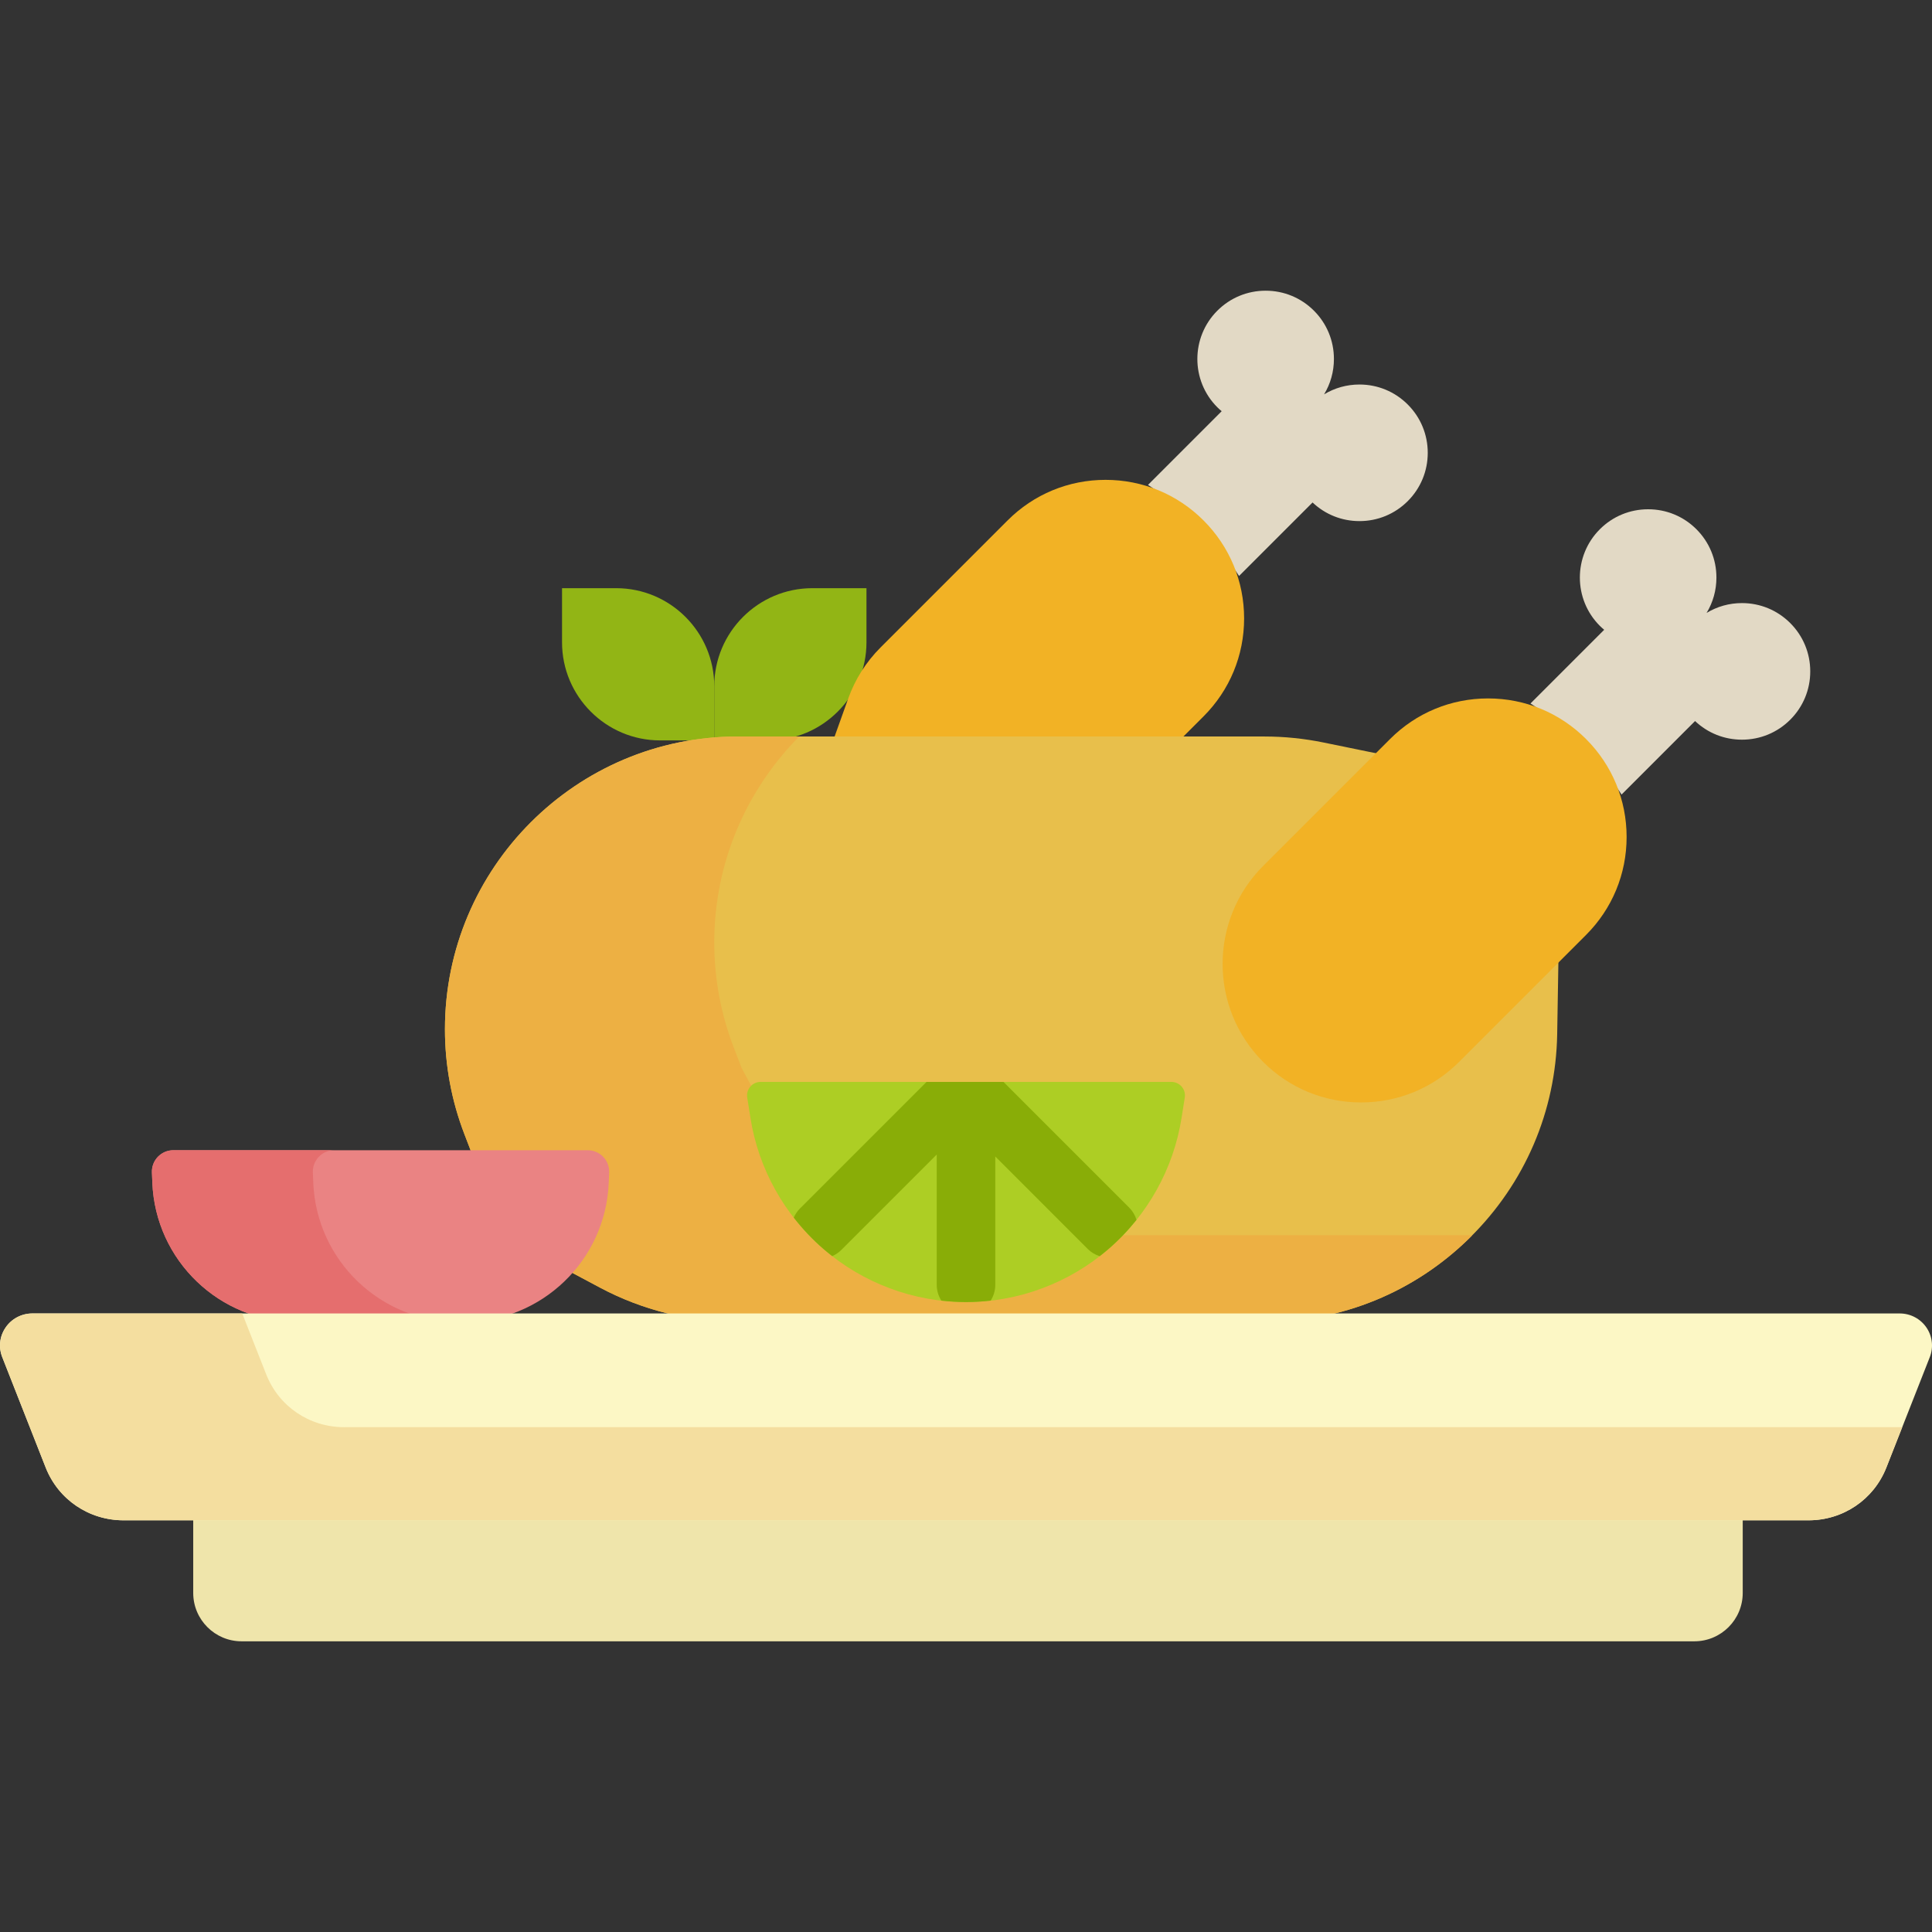 <?xml version="1.0" encoding="iso-8859-1"?>
<!-- Generator: Adobe Illustrator 19.0.0, SVG Export Plug-In . SVG Version: 6.00 Build 0)  -->
<svg version="1.1" id="Capa_1" xmlns="http://www.w3.org/2000/svg" xmlns:xlink="http://www.w3.org/1999/xlink" x="0px" y="0px"
	 viewBox="0 0 512.001 512.001" style="enable-background:new 0 0 512.001 512.001;" xml:space="preserve">
<rect x="0" y="0" width="512.001" height="512.001" fill="#333333" stroke="none"/>
<g>
	<path style="fill:#92B515;" d="M174.934,196.215c-14.33,0-25.988-11.658-25.988-25.989v-14.351h14.352
		c14.33,0,25.988,11.658,25.988,25.989v14.351H174.934z"/>
	<path style="fill:#92B515;" d="M189.284,196.215v-14.351c0-14.33,11.658-25.989,25.988-25.989h14.352v14.351
		c0,14.33-11.658,25.989-25.988,25.989H189.284z"/>
</g>
<g>
	<path style="fill:#E2D9C5;" d="M424.139,202.138c-1.324-1.994-2.857-3.865-4.554-5.563c-1.698-1.7-3.57-3.231-5.562-4.554
		l-8.427-5.593l19.527-19.528c-0.431-0.36-0.815-0.709-1.162-1.056c-7.045-7.045-7.045-18.528,0.012-25.586
		c3.414-3.415,7.96-5.297,12.799-5.297c4.838,0,9.383,1.88,12.8,5.297c3.415,3.415,5.297,7.961,5.296,12.8
		c0,3.36-0.907,6.578-2.607,9.375c2.799-1.702,6.018-2.61,9.376-2.61c4.837,0,9.383,1.884,12.801,5.304
		c3.414,3.413,5.296,7.958,5.296,12.797s-1.882,9.384-5.298,12.799c-3.413,3.415-7.959,5.298-12.798,5.298
		c-4.666,0-9.059-1.749-12.43-4.937l-19.477,19.478L424.139,202.138z"/>
	<path style="fill:#E2D9C5;" d="M322.773,144.214c-1.324-1.994-2.857-3.865-4.554-5.563c-1.698-1.7-3.57-3.231-5.562-4.554
		l-8.427-5.593l19.527-19.528c-0.431-0.36-0.815-0.709-1.162-1.056c-7.045-7.045-7.045-18.528,0.012-25.586
		c3.414-3.415,7.96-5.297,12.799-5.297c4.838,0,9.383,1.88,12.8,5.297c3.415,3.415,5.297,7.961,5.296,12.8
		c0,3.36-0.907,6.578-2.607,9.375c2.799-1.701,6.018-2.61,9.376-2.61c4.837,0,9.383,1.884,12.801,5.304
		c3.414,3.413,5.296,7.958,5.296,12.797c0,4.839-1.881,9.384-5.298,12.799c-3.413,3.415-7.959,5.298-12.798,5.298
		c-4.666,0-9.059-1.749-12.43-4.937l-19.477,19.478L322.773,144.214z"/>
</g>
<path style="fill:#F2B225;" d="M220.812,196.215l3.961-11.063c1.843-5.15,4.738-9.722,8.604-13.588l33.644-33.644
	c6.934-6.935,16.155-10.754,25.965-10.754c9.808,0,19.029,3.82,25.965,10.756c6.934,6.933,10.754,16.154,10.754,25.963
	c0,9.809-3.82,19.03-10.756,25.966l-6.363,6.365h-91.774V196.215z"/>
<path style="fill:#E8BF4B;" d="M365.832,199.862l-15.061-3.086c-5.162-1.058-10.425-1.595-15.643-1.595H195.491
	c-42.775,0-77.576,34.801-77.576,77.576c0,9.549,1.733,18.9,5.149,27.792l2.039,5.307c0,0,11.649,24.014,26.491,31.423l7.415,3.955
	c11.158,5.952,23.773,9.098,36.482,9.098h53.786h13.444h72.406c20.461,0,39.777-7.925,54.388-22.317
	c14.59-14.371,22.816-33.53,23.157-53.948l0.342-20.457C403.474,206.941,365.832,199.862,365.832,199.862z"/>
<path style="fill:#EDB043;" d="M334.091,327.337h-13.443h-53.786c-12.709,0-25.325-3.146-36.482-9.098l-7.415-3.955
	c-14.842-7.409-26.491-31.423-26.491-31.423l-2.039-5.307c-3.416-8.892-5.149-18.243-5.149-27.792
	c0-21.265,8.606-40.554,22.511-54.581h-16.304c-42.775,0-77.576,34.801-77.576,77.576c0,9.549,1.733,18.9,5.149,27.792l2.039,5.307
	c0,0,11.649,24.014,26.491,31.423l7.415,3.955c11.158,5.952,23.773,9.098,36.482,9.098h53.786h13.444h72.406
	c20.461,0,39.777-7.925,54.388-22.317c0.224-0.221,0.434-0.454,0.656-0.677H334.091z"/>
<path style="fill:#ADCE24;" d="M256,345.066c-13.842,0-27.243-4.986-37.735-14.037c-10.377-8.953-17.261-21.292-19.385-34.744
	l-0.856-5.428c-0.342-2.172,1.336-4.136,3.534-4.136h108.887c2.199,0,3.878,1.964,3.534,4.136l-0.857,5.429
	c-2.125,13.451-9.008,25.789-19.385,34.743C283.244,340.08,269.842,345.066,256,345.066z"/>
<path style="fill:#EA8383;" d="M78.802,350.333c-20.644,0-37.606-16.296-38.432-36.922l-0.108-2.68
	c-0.129-3.224,2.449-5.908,5.676-5.908h109.82c3.226,0,5.806,2.684,5.676,5.908l-0.109,2.698
	c-0.826,20.617-17.78,36.906-38.414,36.906H78.802V350.333z"/>
<path style="fill:#E56E6E;" d="M83.019,313.411l-0.108-2.681c-0.129-3.224,2.449-5.908,5.676-5.908H45.938
	c-3.227,0-5.806,2.684-5.676,5.908l0.108,2.681c0.826,20.626,17.789,36.922,38.432,36.922h42.65
	C100.808,350.333,83.846,334.037,83.019,313.411z"/>
<path style="fill:#F2B225;" d="M360.708,292.158c-9.816,0-19.037-3.815-25.965-10.742c-14.316-14.318-14.316-37.613,0-51.929
	l33.644-33.644c6.934-6.934,16.155-10.754,25.965-10.754c9.808,0,19.029,3.82,25.965,10.756
	c6.934,6.933,10.754,16.154,10.754,25.963s-3.82,19.03-10.756,25.966l-33.641,33.643
	C379.746,288.342,370.525,292.158,360.708,292.158z"/>
<path style="fill:#EFE5AB;" d="M64.017,434.964c-7.065,0-12.811-5.748-12.811-12.811v-33.734h410.636v33.734
	c0,7.064-5.747,12.811-12.811,12.811L64.017,434.964L64.017,434.964z"/>
<path style="fill:#FCF7C5;" d="M32.763,402.899c-9.207,0-17.318-5.497-20.664-14.005l-11.5-29.234
	c-1.036-2.637-0.716-5.492,0.877-7.836c1.587-2.343,4.243-3.745,7.098-3.745H503.44c2.855,0,5.511,1.403,7.104,3.755
	c1.574,2.315,1.896,5.26,0.855,7.865l-11.485,29.198c-3.346,8.506-11.457,14.003-20.664,14.003L32.763,402.899L32.763,402.899z"/>
<path style="fill:#F4DE9F;" d="M91.209,378.219c-9.207,0-17.318-5.497-20.664-14.005l-6.348-16.135H8.574
	c-2.855,0-5.511,1.403-7.098,3.745c-1.594,2.345-1.914,5.2-0.877,7.836L12.1,388.894c3.346,8.509,11.457,14.005,20.664,14.005
	h446.485c9.206,0,17.317-5.497,20.664-14.003l4.201-10.678H91.209z"/>
<path style="fill:#89AD07;" d="M299.24,320.022l-33.302-33.302h-2.219H248.32h-2.774l-33.56,33.56
	c-0.713,0.713-1.252,1.532-1.629,2.405c2.343,3.013,4.981,5.817,7.909,8.342c0.744,0.641,1.505,1.257,2.278,1.857
	c0.876-0.378,1.698-0.917,2.414-1.633l25.287-25.287v34.541c0,1.538,0.453,2.969,1.226,4.174c2.161,0.246,4.339,0.386,6.532,0.386
	s4.372-0.14,6.532-0.386c0.772-1.206,1.226-2.636,1.226-4.174v-34.023l24.51,24.511c0.916,0.916,2.007,1.55,3.164,1.913
	c0.781-0.606,1.553-1.229,2.306-1.877c2.736-2.36,5.221-4.962,7.447-7.751C300.828,322.086,300.18,320.963,299.24,320.022z"/>
<g>
</g>
<g>
</g>
<g>
</g>
<g>
</g>
<g>
</g>
<g>
</g>
<g>
</g>
<g>
</g>
<g>
</g>
<g>
</g>
<g>
</g>
<g>
</g>
<g>
</g>
<g>
</g>
<g>
</g>
</svg>
